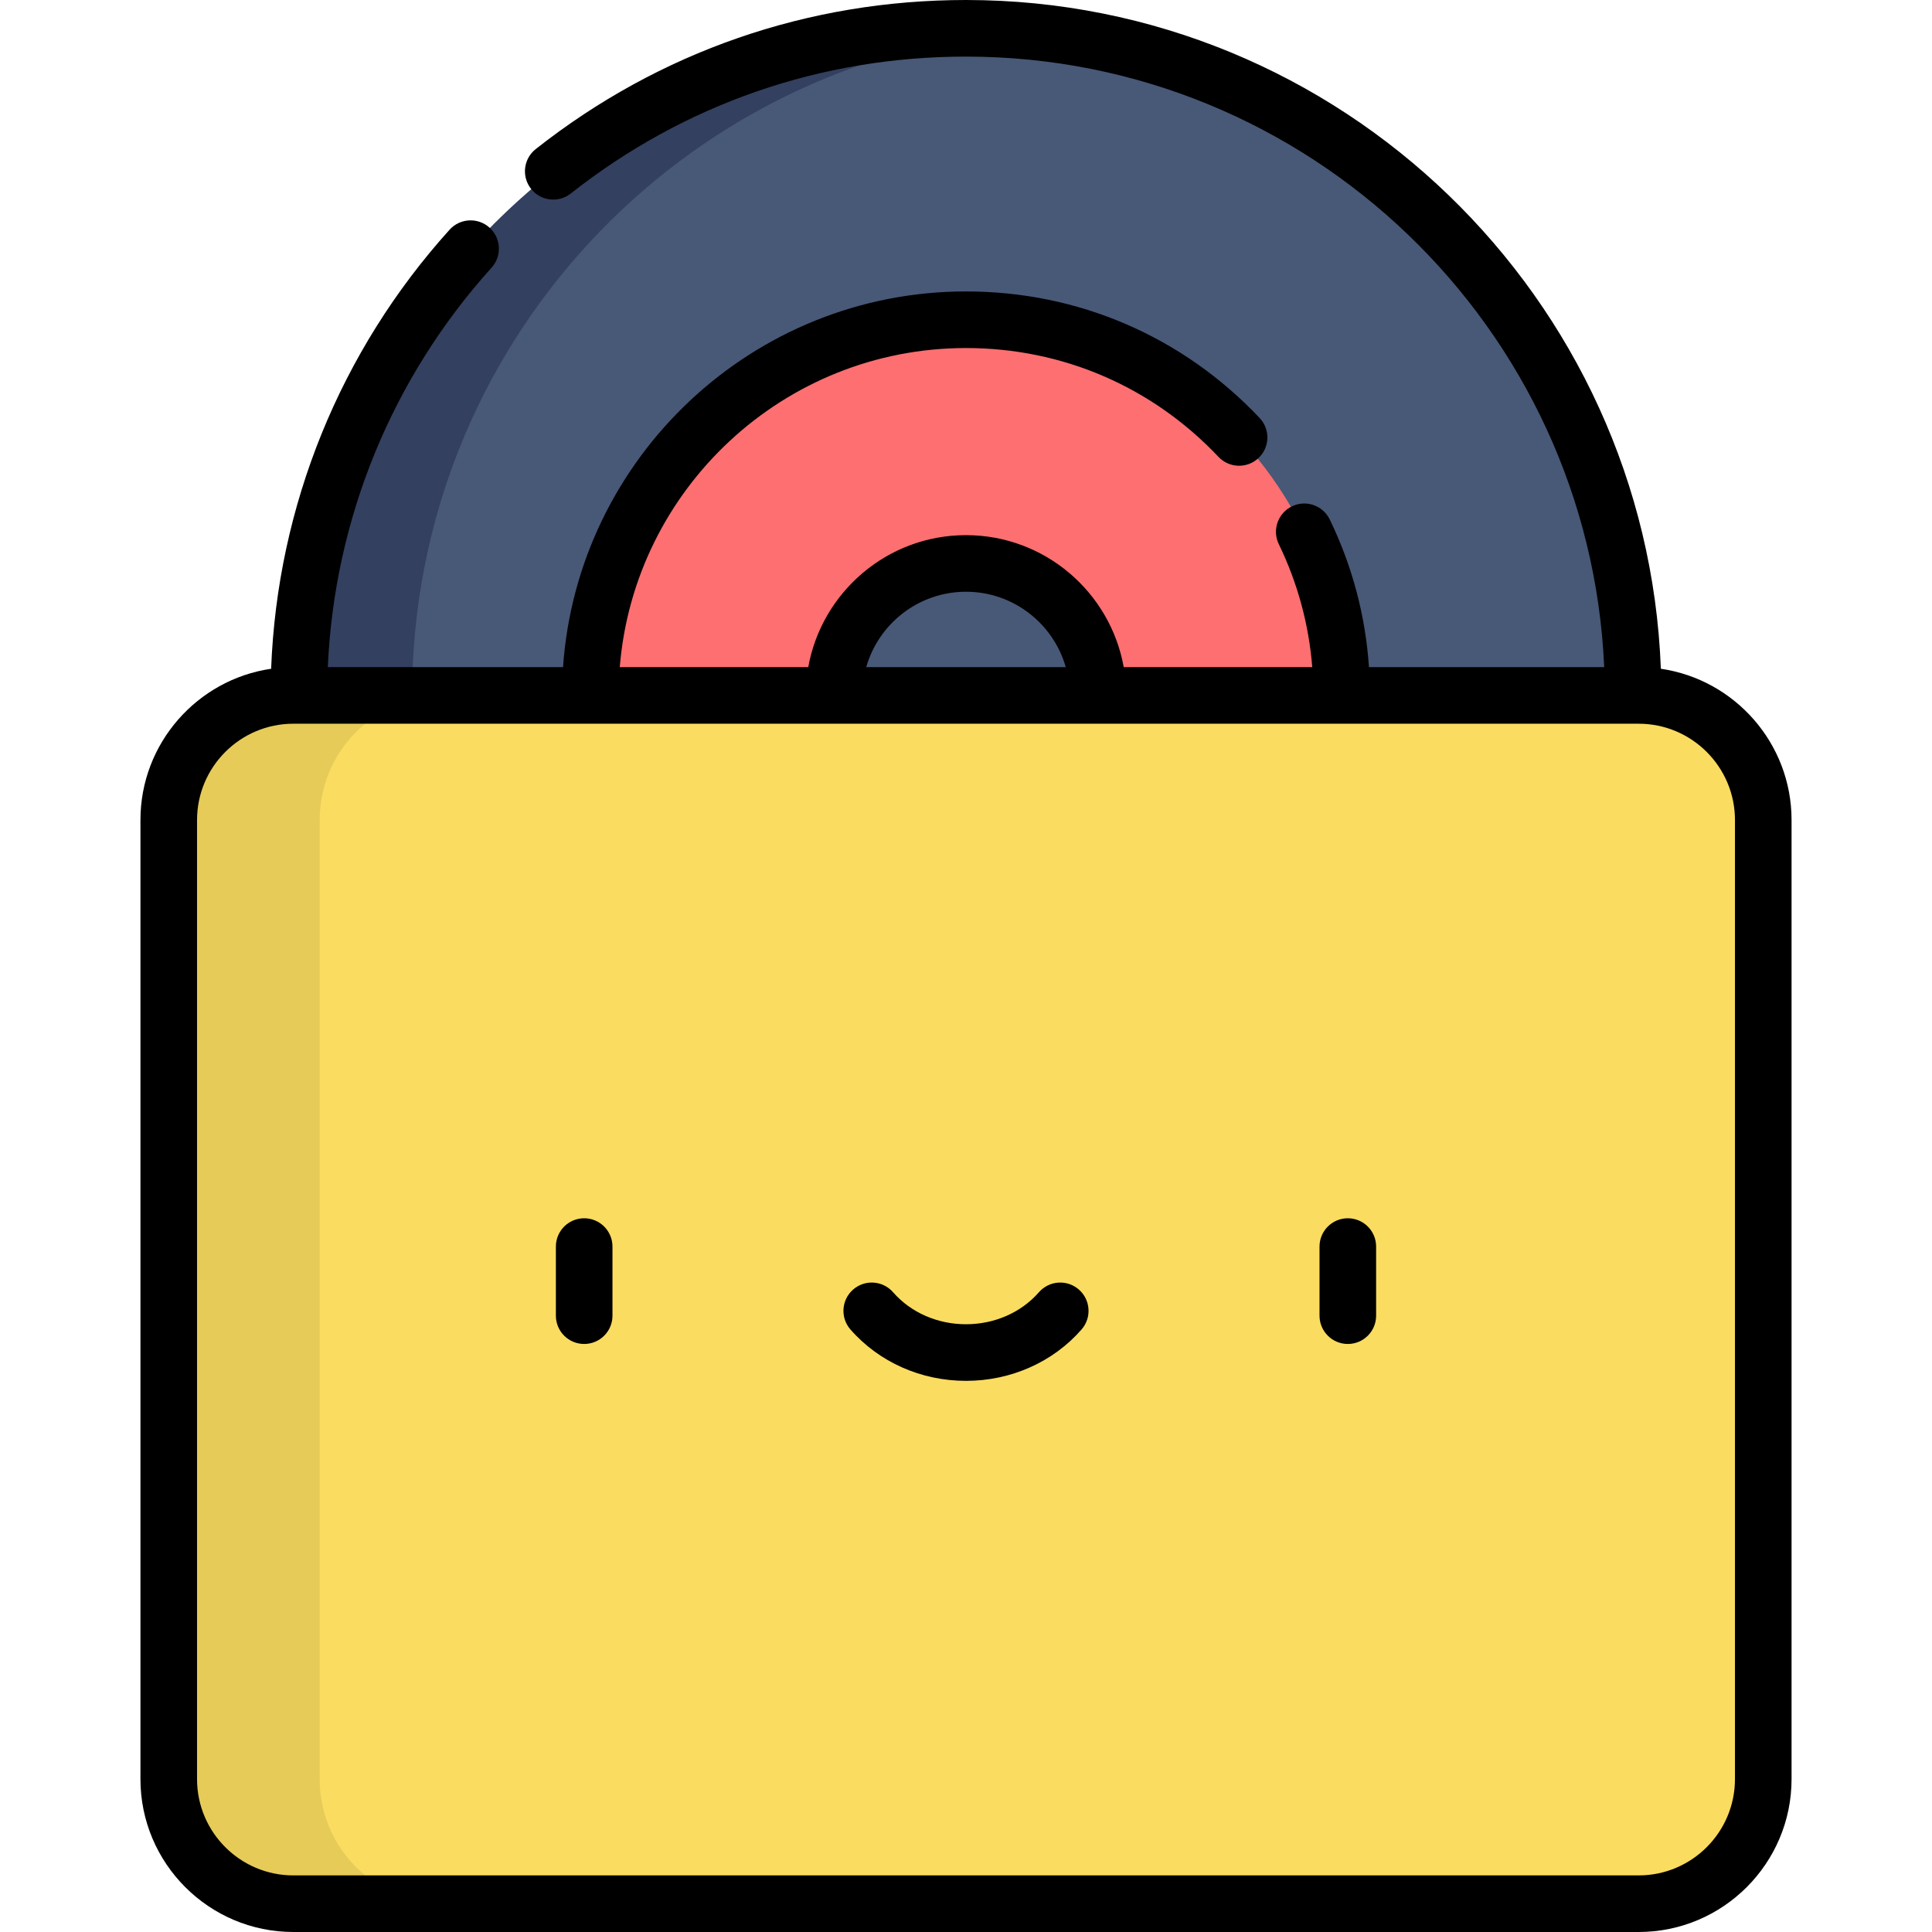 <?xml version="1.0" encoding="iso-8859-1"?>
<!-- Generator: Adobe Illustrator 19.0.0, SVG Export Plug-In . SVG Version: 6.00 Build 0)  -->
<svg xmlns="http://www.w3.org/2000/svg" xmlns:xlink="http://www.w3.org/1999/xlink" version="1.1" id="Layer_1" x="0px" y="0px" viewBox="0 0 512 512" style="enable-background:new 0 0 512 512;" xml:space="preserve" width="512" height="512">
<g>
	<g>
		<circle style="fill:#485877;" cx="256" cy="184.293" r="176.793"/>
		<path style="fill:#334060;" d="M109.207,184.293C109.207,91.706,180.382,15.754,271,8.14c-4.946-0.416-9.947-0.64-15-0.64    c-97.64,0-176.793,79.153-176.793,176.793S158.36,361.086,256,361.086c5.053,0,10.054-0.224,15-0.64    C180.382,352.831,109.207,276.879,109.207,184.293z"/>
		<circle style="fill:#FD6F71;" cx="256" cy="184.293" r="99.559"/>
		<circle style="fill:#485877;" cx="256" cy="184.293" r="34.975"/>
		<path style="fill:#FADC60;" d="M434.263,184.293H77.738c-18.236,0-33.019,14.783-33.019,33.019v254.169    c0,18.236,14.783,33.019,33.019,33.019h356.525c18.236,0,33.019-14.783,33.019-33.019V217.312    C467.281,199.076,452.498,184.293,434.263,184.293z"/>
		<path style="fill:#E6CB59;" d="M84.719,471.481V217.312c0-18.236,14.783-33.019,33.019-33.019h-40    c-18.236,0-33.019,14.783-33.019,33.019v254.169c0,18.236,14.783,33.019,33.019,33.019h40    C99.502,504.5,84.719,489.717,84.719,471.481z"/>
	</g>
	<g>
		<path d="M154.813,356.166c4.142,0,7.5-3.358,7.5-7.5v-18.313c0-4.142-3.358-7.5-7.5-7.5s-7.5,3.358-7.5,7.5v18.313    C147.313,352.808,150.671,356.166,154.813,356.166z"/>
		<path d="M357.187,356.166c4.142,0,7.5-3.358,7.5-7.5v-18.313c0-4.142-3.358-7.5-7.5-7.5s-7.5,3.358-7.5,7.5v18.313    C349.687,352.808,353.044,356.166,357.187,356.166z"/>
		<path d="M256,365.94c11.897,0,23.058-4.962,30.621-13.613c2.727-3.118,2.408-7.856-0.71-10.583    c-3.118-2.726-7.857-2.409-10.583,0.71c-4.714,5.393-11.759,8.485-19.328,8.485c-7.569,0-14.614-3.093-19.328-8.485    c-2.726-3.119-7.464-3.437-10.583-0.711c-3.119,2.727-3.437,7.464-0.711,10.583C232.941,360.979,244.103,365.94,256,365.94z"/>
		<path d="M77.737,512h356.525c22.342,0,40.519-18.177,40.519-40.519v-254.17c0-20.344-15.073-37.229-34.637-40.086    C436.415,78.87,355.252,0,256,0c-41.824,0-81.254,13.661-114.028,39.507c-3.252,2.565-3.81,7.281-1.245,10.533    c2.565,3.253,7.281,3.81,10.533,1.245C181.361,27.547,217.58,15,256,15c90.836,0,165.192,71.91,169.129,161.793h-62.335    c-0.933-13.642-4.413-26.774-10.4-39.129c-1.807-3.728-6.292-5.285-10.02-3.479c-3.728,1.807-5.285,6.292-3.479,10.02    c4.991,10.3,7.963,21.231,8.868,32.588h-49.964c-3.554-19.854-20.938-34.975-41.799-34.975s-38.245,15.121-41.799,34.975h-49.957    c3.829-47.267,43.52-84.559,91.756-84.559c25.575,0,49.341,10.244,66.919,28.846c2.845,3.01,7.592,3.145,10.603,0.3    c3.01-2.845,3.145-7.592,0.3-10.603c-20.44-21.63-48.078-33.543-77.821-33.543c-56.511,0-102.929,44.013-106.792,99.559H86.872    c1.729-39.244,16.988-76.591,43.407-105.869c2.775-3.075,2.531-7.817-0.544-10.593c-3.076-2.775-7.817-2.531-10.593,0.544    c-29.008,32.147-45.646,73.227-47.289,116.351c-19.562,2.859-34.634,19.743-34.634,40.086v254.17    C37.219,493.823,55.396,512,77.737,512z M256,156.818c12.551,0,23.163,8.459,26.435,19.975h-52.87    C232.837,165.277,243.449,156.818,256,156.818z M52.219,217.312c0-14.071,11.448-25.519,25.519-25.519h356.525    c14.071,0,25.519,11.448,25.519,25.519v254.17c0,14.071-11.448,25.519-25.519,25.519H77.737    c-14.071,0-25.519-11.448-25.519-25.519V217.312z"/>
	</g>
</g>















</svg>
